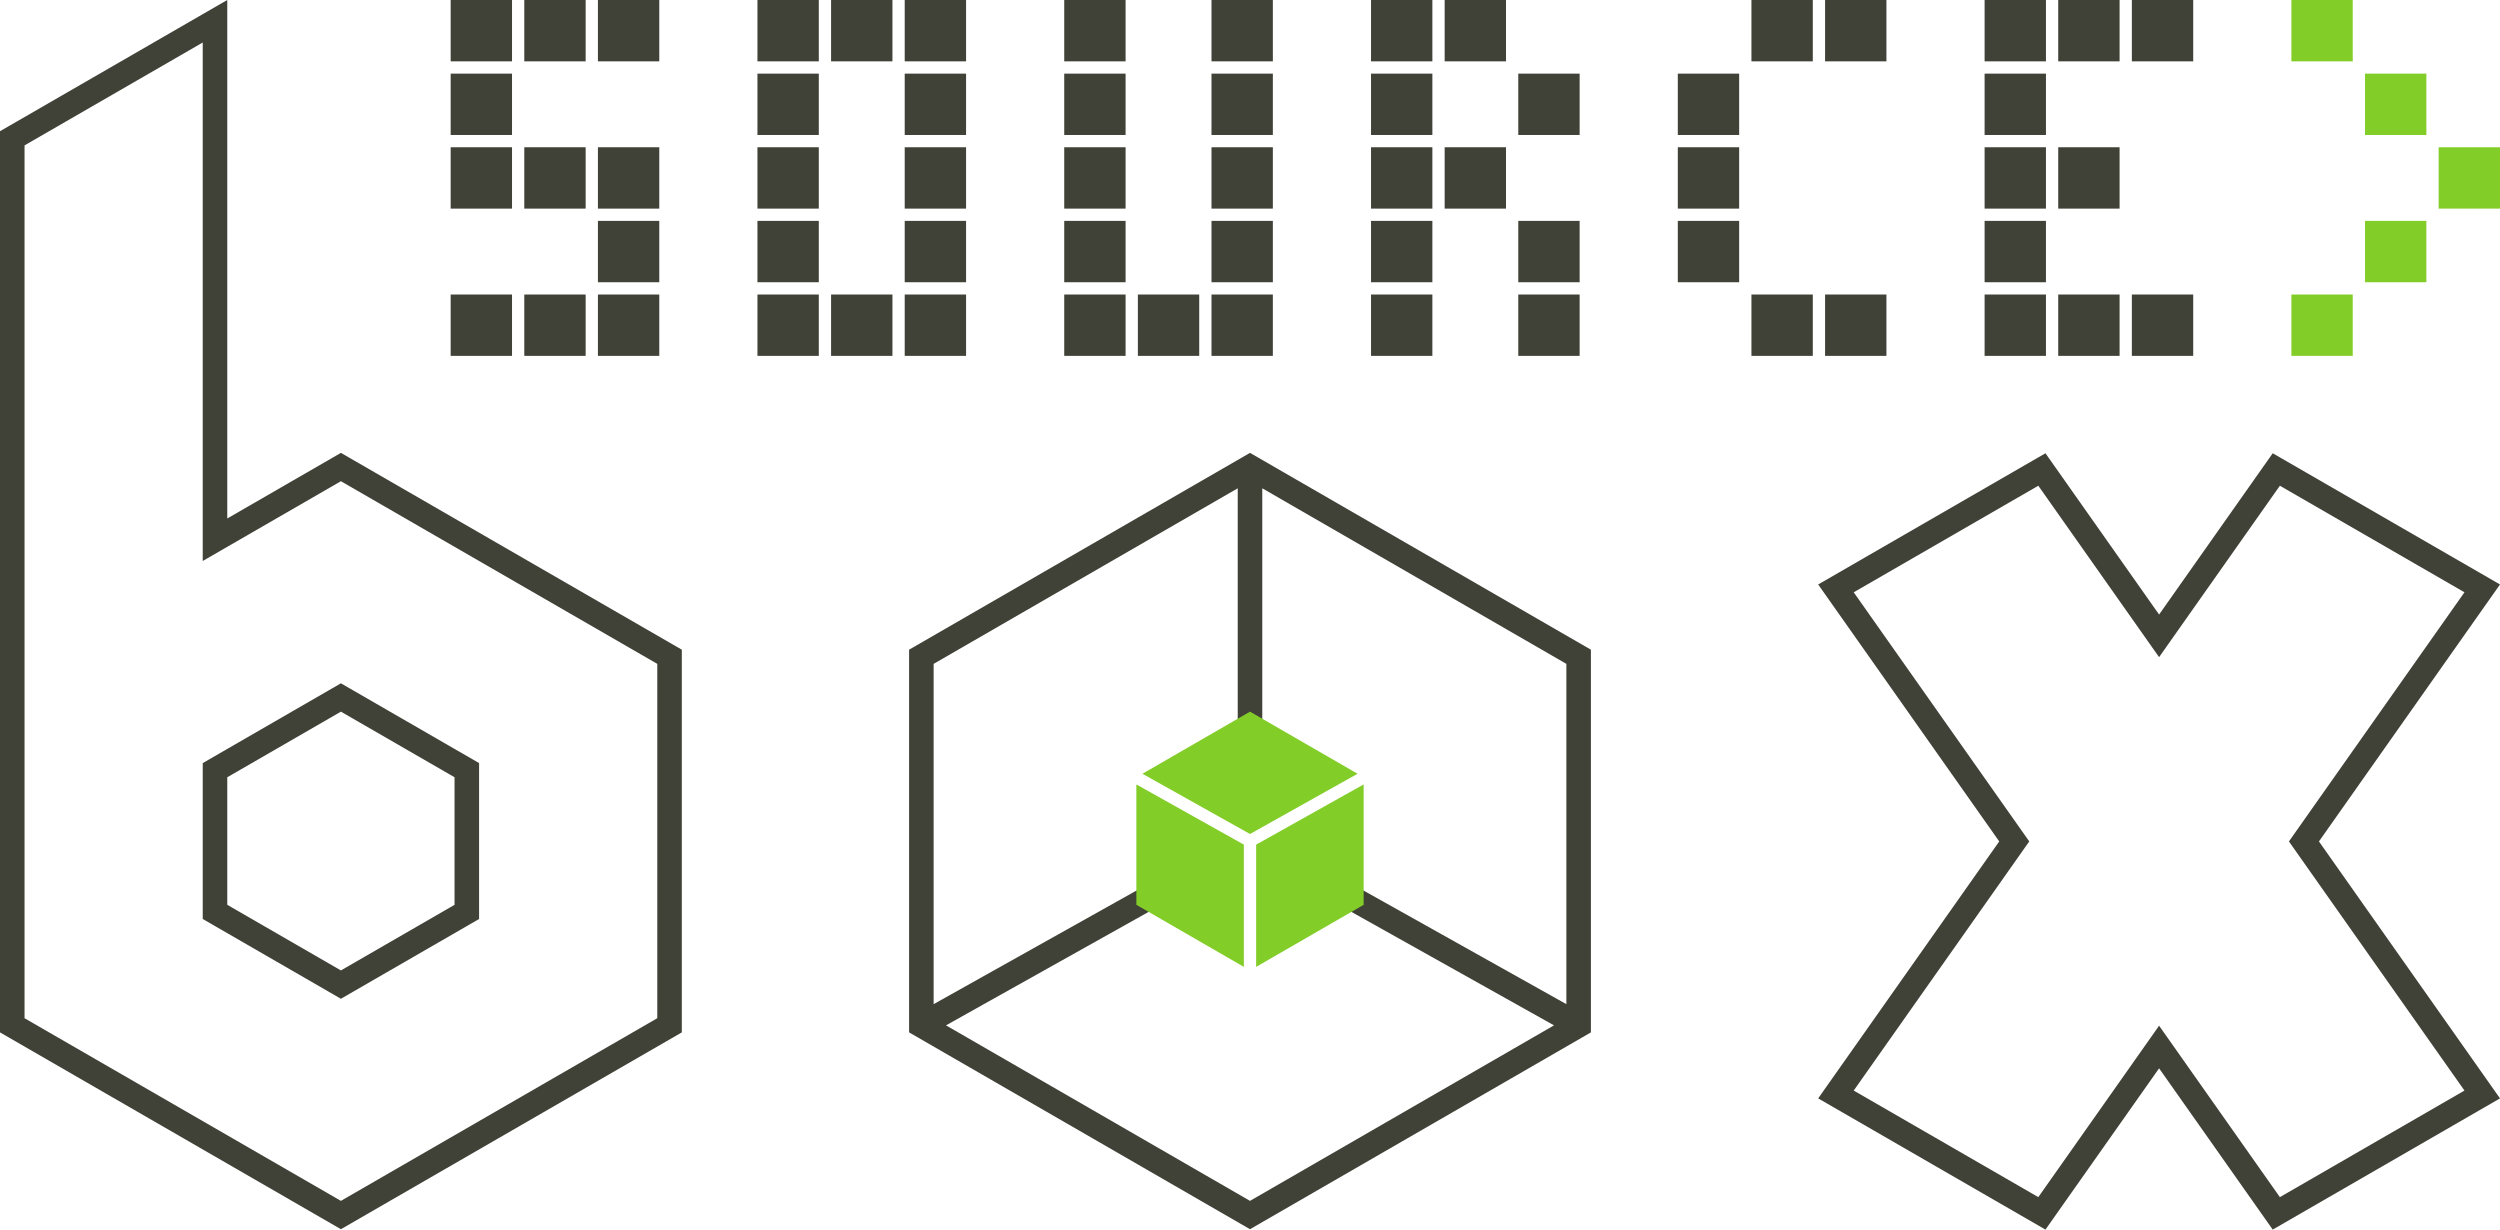 <?xml version="1.0" encoding="utf-8"?>
<!-- Generator: Adobe Illustrator 19.0.0, SVG Export Plug-In . SVG Version: 6.00 Build 0)  -->
<svg version="1.1" id="Layer_1" xmlns="http://www.w3.org/2000/svg" xmlns:xlink="http://www.w3.org/1999/xlink" x="0px" y="0px"
	 viewBox="0 0 1018.623 501" style="enable-background:new 0 0 1018.623 501;" xml:space="preserve">
<style type="text/css">
	.st0{fill:#404137;}
	.st1{fill:#83CD29;}
</style>
<g id="x_7_">
	<g id="XMLID_36_">
		<path id="XMLID_39_" class="st0" d="M830.506,197.908l41.039,58.245l8.175,11.602l8.175-11.602
			l41.039-58.245l75.211,43.423l-67.463,95.749l-4.058,5.76l4.058,5.76
			l67.463,95.749l-75.211,43.423l-41.039-58.246l-8.175-11.602l-8.175,11.602
			l-41.039,58.245l-75.211-43.423l67.463-95.749l4.058-5.76l-4.058-5.76
			l-67.463-95.749L830.506,197.908 M926.021,184.679l-46.301,65.714l-46.301-65.714
			l-92.602,53.464l73.767,104.697l-73.767,104.697l92.602,53.464l46.301-65.714
			L926.021,501l92.602-53.464l-73.767-104.697l73.767-104.697L926.021,184.679
			L926.021,184.679z"/>
	</g>
</g>
<path id="XMLID_62_" class="st0" d="M648.214,264.716l-138.903-80.196l-138.903,80.196
	l0,155.929l138.903,80.196l138.903-80.196L648.214,264.716z M385.447,417.781
	l105.839-59.274v-11.461l-110.877,62.096l-0-138.652l123.903-71.535v117.738h10
	V198.954l123.903,71.536l0,138.652l-112.429-62.965v11.461l107.39,60.143
	l-123.865,71.513L385.447,417.781z"/>
<g id="XMLID_915_">
	<polygon id="XMLID_1025_" class="st1" points="511.811,344.145 511.811,393.957 555.612,368.668 
		555.612,319.615 	"/>
	<polygon id="XMLID_1209_" class="st1" points="509.311,339.814 553.143,315.266 509.311,289.96 
		465.479,315.266 	"/>
	<polygon id="XMLID_1210_" class="st1" points="506.811,344.146 463.01,319.615 463.01,368.668 
		506.811,393.957 	"/>
</g>
<g id="b">
	<g id="XMLID_144_">
		<path id="XMLID_145_" class="st0" d="M82.602,17.321v193.931v17.321l15-8.66l41.301-23.845
			l128.903,74.422v144.382l-128.903,74.422L10,414.872V292.611v-27.895V59.237
			L82.602,17.321 M138.903,406.948l5-2.887l46.301-26.732l5-2.887v-5.773v-51.976
			v-5.773l-5-2.887l-46.301-26.732l-5-2.887l-5,2.887l-46.301,26.732l-5,2.887v5.773
			v51.976v5.773l5,2.887l46.301,26.732L138.903,406.948 M92.602,0L-0,53.464
			v211.252v27.895v128.034l138.903,80.196l138.903-80.196V264.716L138.903,184.52
			c0,0-25.723,14.851-46.301,26.732V0L92.602,0z M138.903,395.401
			l-46.301-26.732v-51.976l46.301-26.732l46.301,26.732v51.976L138.903,395.401
			L138.903,395.401z"/>
	</g>
</g>
<g id="XMLID_7_">
	<rect id="XMLID_11_" x="933.622" class="st1" width="25" height="25"/>
	<rect id="XMLID_9_" x="963.623" y="30" class="st1" width="25" height="25"/>
	<rect id="XMLID_8_" x="993.623" y="60" class="st1" width="25" height="25"/>
	<rect id="XMLID_5_" x="963.623" y="90" class="st1" width="25" height="25"/>
	<rect id="XMLID_3_" x="933.622" y="120" class="st1" width="25" height="25"/>
</g>
<g id="XMLID_4_">
	<rect id="XMLID_130_" x="183.622" class="st0" width="25" height="25"/>
	<rect id="XMLID_129_" x="213.622" class="st0" width="25" height="25"/>
	<rect id="XMLID_128_" x="243.622" class="st0" width="25" height="25"/>
	<rect id="XMLID_127_" x="183.622" y="30" class="st0" width="25" height="25"/>
	<rect id="XMLID_126_" x="183.622" y="60" class="st0" width="25" height="25"/>
	<rect id="XMLID_125_" x="213.622" y="60" class="st0" width="25" height="25"/>
	<rect id="XMLID_124_" x="243.622" y="60" class="st0" width="25" height="25"/>
	<rect id="XMLID_123_" x="243.622" y="90" class="st0" width="25" height="25"/>
	<rect id="XMLID_122_" x="183.622" y="120" class="st0" width="25" height="25"/>
	<rect id="XMLID_121_" x="213.622" y="120" class="st0" width="25" height="25"/>
	<rect id="XMLID_120_" x="243.622" y="120" class="st0" width="25" height="25"/>
	<rect id="XMLID_119_" x="308.622" class="st0" width="25" height="25"/>
	<rect id="XMLID_118_" x="338.623" class="st0" width="25" height="25"/>
	<rect id="XMLID_117_" x="368.623" class="st0" width="25" height="25"/>
	<rect id="XMLID_116_" x="308.622" y="30" class="st0" width="25" height="25"/>
	<rect id="XMLID_115_" x="368.623" y="30" class="st0" width="25" height="25"/>
	<rect id="XMLID_114_" x="308.622" y="60" class="st0" width="25" height="25"/>
	<rect id="XMLID_113_" x="368.623" y="60" class="st0" width="25" height="25"/>
	<rect id="XMLID_112_" x="308.622" y="90" class="st0" width="25" height="25"/>
	<rect id="XMLID_111_" x="368.623" y="90" class="st0" width="25" height="25"/>
	<rect id="XMLID_110_" x="308.622" y="120" class="st0" width="25" height="25"/>
	<rect id="XMLID_109_" x="338.623" y="120" class="st0" width="25" height="25"/>
	<rect id="XMLID_108_" x="368.623" y="120" class="st0" width="25" height="25"/>
	<rect id="XMLID_107_" x="433.622" class="st0" width="25" height="25"/>
	<rect id="XMLID_106_" x="493.623" class="st0" width="25" height="25"/>
	<rect id="XMLID_105_" x="433.622" y="30" class="st0" width="25" height="25"/>
	<rect id="XMLID_104_" x="493.623" y="30" class="st0" width="25" height="25"/>
	<rect id="XMLID_103_" x="433.622" y="60" class="st0" width="25" height="25"/>
	<rect id="XMLID_102_" x="493.623" y="60" class="st0" width="25" height="25"/>
	<rect id="XMLID_101_" x="433.622" y="90" class="st0" width="25" height="25"/>
	<rect id="XMLID_100_" x="493.623" y="90" class="st0" width="25" height="25"/>
	<rect id="XMLID_99_" x="433.622" y="120" class="st0" width="25" height="25"/>
	<rect id="XMLID_98_" x="463.623" y="120" class="st0" width="25" height="25"/>
	<rect id="XMLID_97_" x="493.623" y="120" class="st0" width="25" height="25"/>
	<rect id="XMLID_96_" x="558.622" class="st0" width="25" height="25"/>
	<rect id="XMLID_95_" x="588.623" class="st0" width="25" height="25"/>
	<rect id="XMLID_94_" x="558.622" y="30" class="st0" width="25" height="25"/>
	<rect id="XMLID_91_" x="618.623" y="30" class="st0" width="25" height="25"/>
	<rect id="XMLID_90_" x="558.622" y="60" class="st0" width="25" height="25"/>
	<rect id="XMLID_88_" x="588.623" y="60" class="st0" width="25" height="25"/>
	<rect id="XMLID_87_" x="558.622" y="90" class="st0" width="25" height="25"/>
	<rect id="XMLID_86_" x="618.623" y="90" class="st0" width="25" height="25"/>
	<rect id="XMLID_85_" x="558.622" y="120" class="st0" width="25" height="25"/>
	<rect id="XMLID_66_" x="618.623" y="120" class="st0" width="25" height="25"/>
	<rect id="XMLID_65_" x="713.623" class="st0" width="25" height="25"/>
	<rect id="XMLID_63_" x="743.623" class="st0" width="25" height="25"/>
	<rect id="XMLID_61_" x="683.622" y="30" class="st0" width="25" height="25"/>
	<rect id="XMLID_59_" x="683.622" y="60" class="st0" width="25" height="25"/>
	<rect id="XMLID_58_" x="683.622" y="90" class="st0" width="25" height="25"/>
	<rect id="XMLID_56_" x="713.623" y="120" class="st0" width="25" height="25"/>
	<rect id="XMLID_55_" x="743.623" y="120" class="st0" width="25" height="25"/>
	<rect id="XMLID_54_" x="808.622" class="st0" width="25" height="25"/>
	<rect id="XMLID_53_" x="838.623" class="st0" width="25" height="25"/>
	<rect id="XMLID_52_" x="868.623" class="st0" width="25" height="25"/>
	<rect id="XMLID_49_" x="808.622" y="30" class="st0" width="25" height="25"/>
	<rect id="XMLID_40_" x="808.622" y="60" class="st0" width="25" height="25"/>
	<rect id="XMLID_37_" x="838.623" y="60" class="st0" width="25" height="25"/>
	<rect id="XMLID_18_" x="808.622" y="90" class="st0" width="25" height="25"/>
	<rect id="XMLID_17_" x="808.622" y="120" class="st0" width="25" height="25"/>
	<rect id="XMLID_13_" x="838.623" y="120" class="st0" width="25" height="25"/>
	<rect id="XMLID_12_" x="868.623" y="120" class="st0" width="25" height="25"/>
</g>
</svg>
